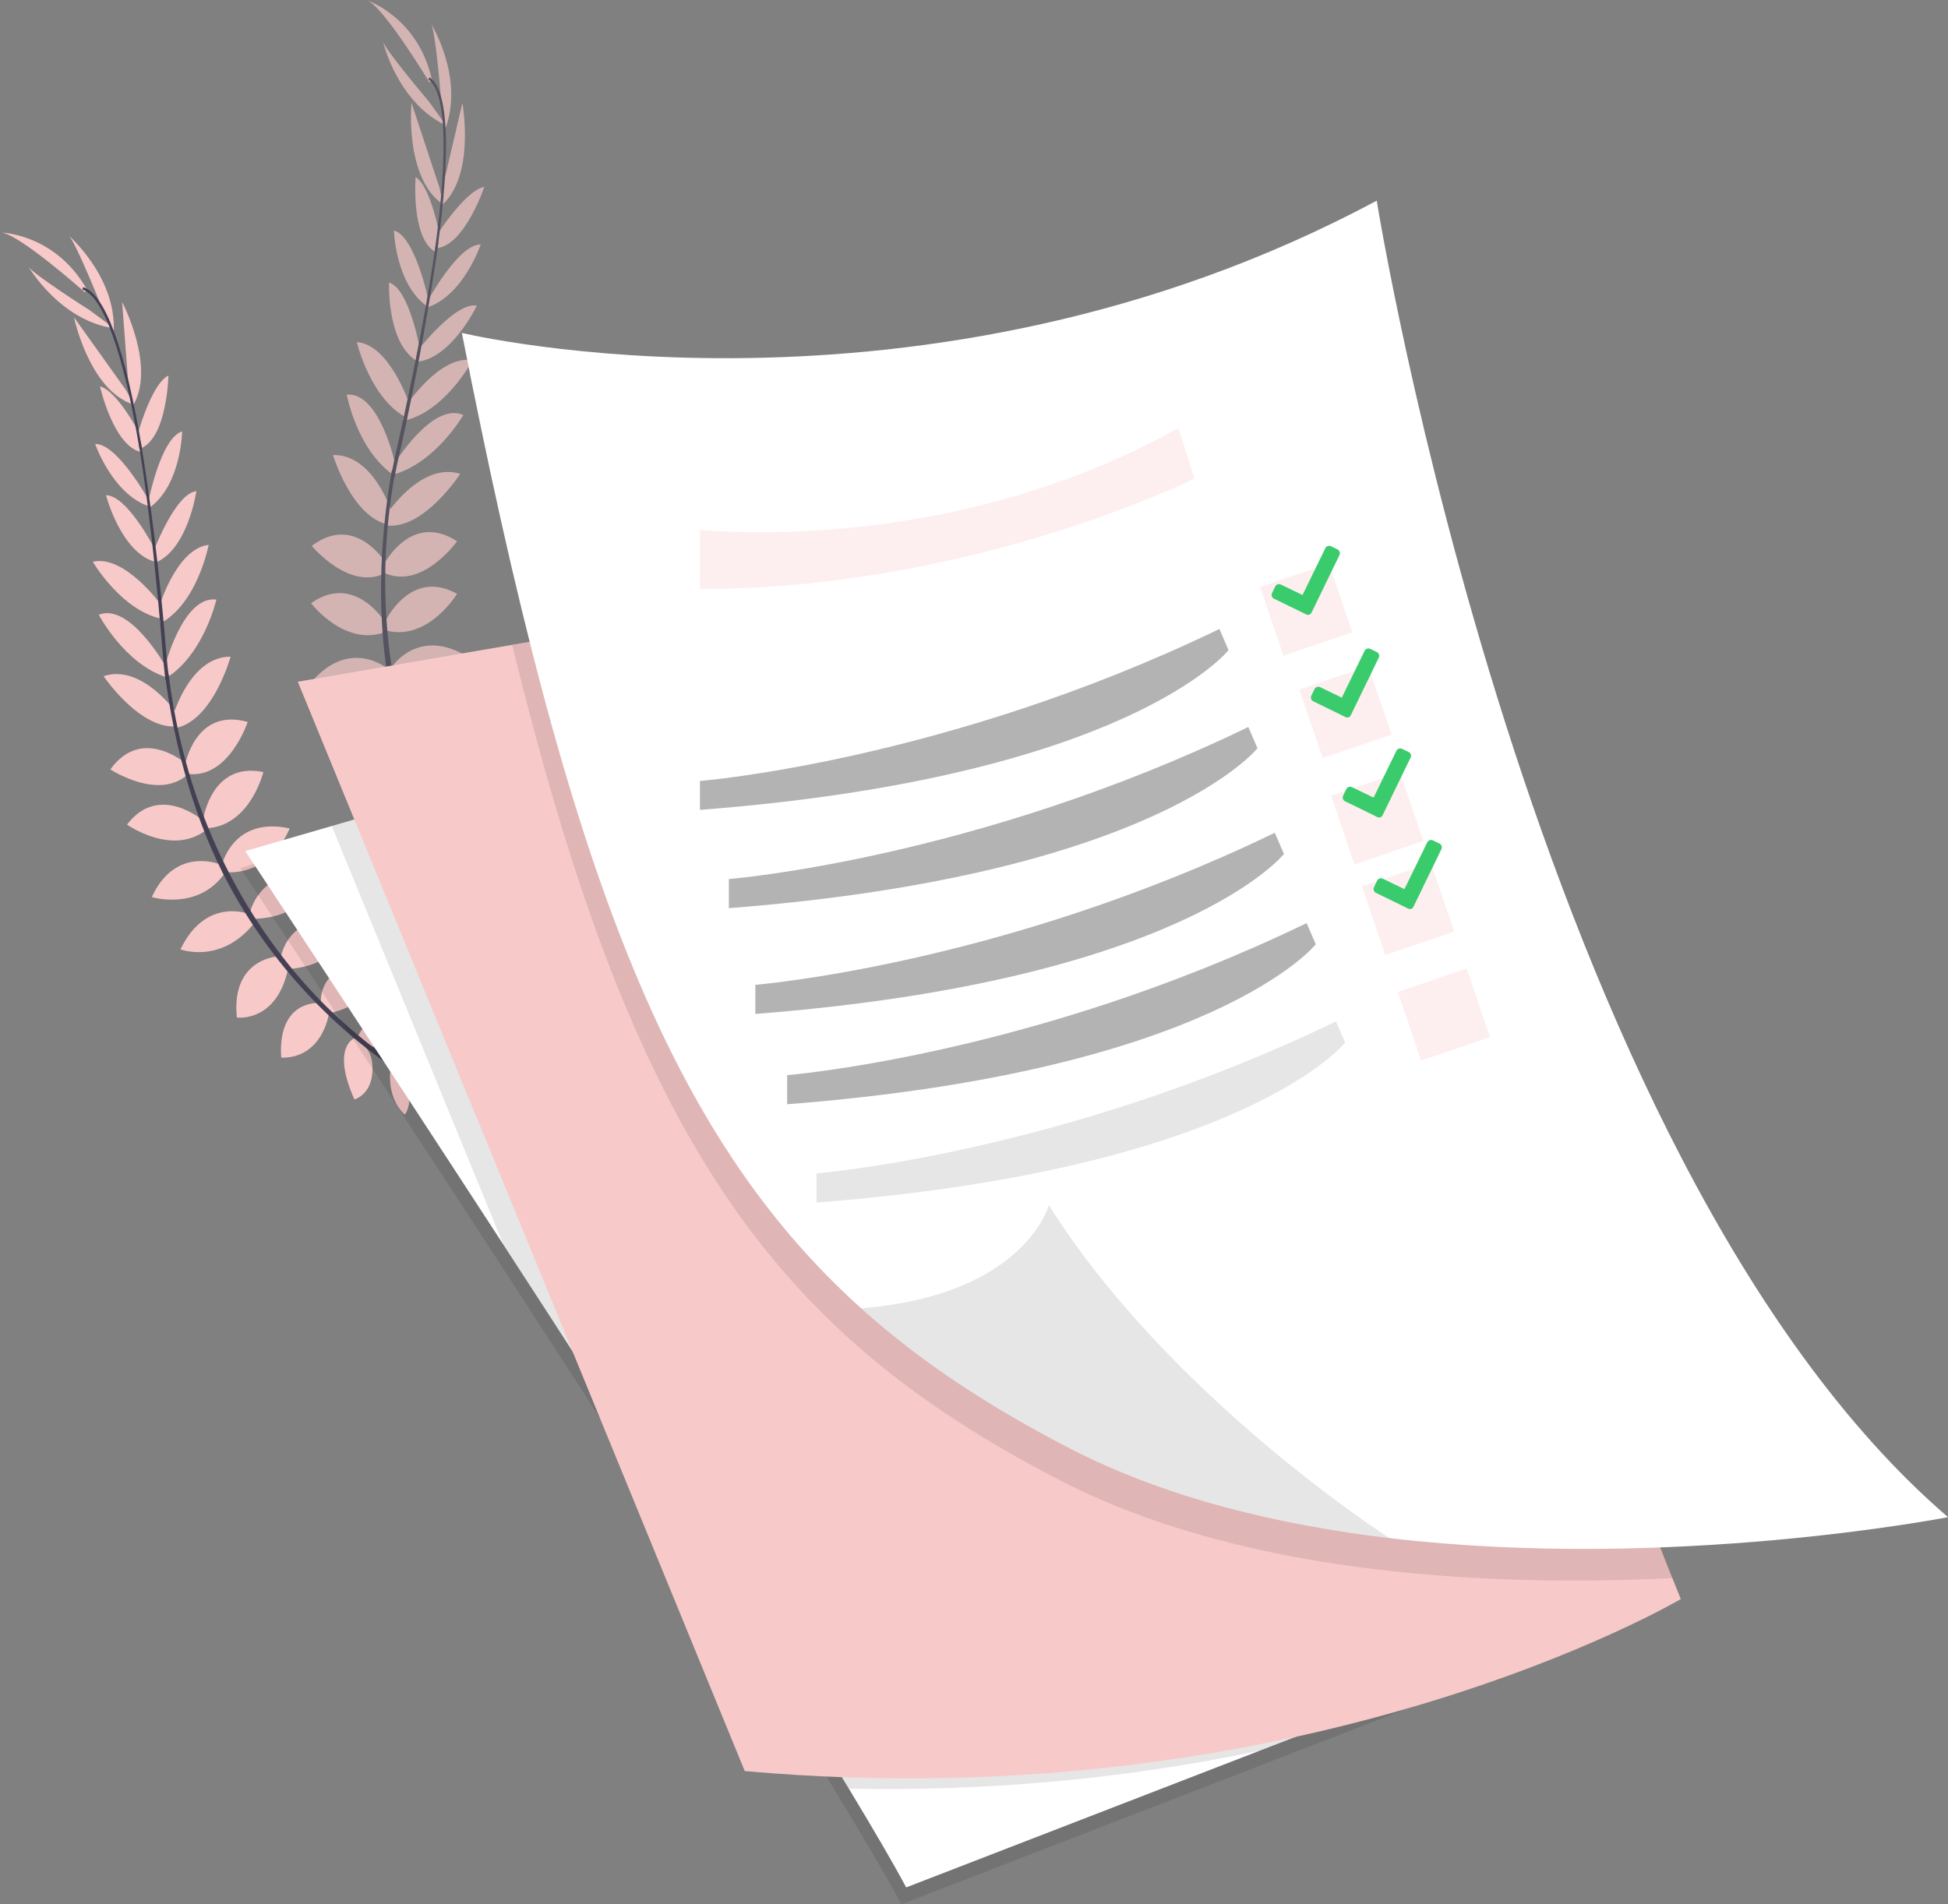 <?xml version="1.0" encoding="utf-8"?>
<!-- Generator: Adobe Illustrator 21.0.0, SVG Export Plug-In . SVG Version: 6.00 Build 0)  -->
<svg version="1.1" id="_x35_9904e4f-d552-4f96-882a-6a294bb87dd0"
	 xmlns="http://www.w3.org/2000/svg" xmlns:xlink="http://www.w3.org/1999/xlink" x="0px" y="0px" viewBox="0 0 808.5 790.5"
	 style="enable-background:new 0 0 808.5 790.5;" xml:space="preserve">
<rect x="0" y="0" width="808.5" height="790.5" fill="#808080" stroke="none"/>
<style type="text/css">
	.st0{fill:#F7CAC9;}
	.st1{fill:#444053;}
	.st2{opacity:0.7;}
	.st3{opacity:0.1;enable-background:new    ;}
	.st4{fill:#FFFFFF;}
	.st5{opacity:0.3;fill:#F7CAC9;enable-background:new    ;}
	.st6{opacity:0.3;enable-background:new    ;}
	.st7{fill:none;}
	.st8{fill:#3ACC6C;}
</style>
<title>to do list</title>
<path class="st0" d="M163.6,441.8c0,0,10.4-7.4,21.1-2.8c0,0-3,6.4-16.4,6.3L163.6,441.8z"/>
<path class="st0" d="M162.3,442.2c0,0-2.8,12.5,5.7,20.5c0,0,4.7-5.3-0.6-17.5L162.3,442.2z"/>
<path class="st0" d="M148.6,430.9c0,0,0.4-10.5,24.2-7.9c0,0,0.4,6.8-7.8,10.3C156.8,436.8,152.9,434.2,148.6,430.9z"/>
<path class="st0" d="M147.2,430.9c0,0-9.9,3.6-0.1,25.5c0,0,6.5-1.7,7.4-10.6C155.3,436.9,151.6,433.9,147.2,430.9z"/>
<path class="st0" d="M133.2,416.5c0,0-2-17.2,22.2-16.4c0,0,2.3,15.5-17.8,20.3L133.2,416.5z"/>
<path class="st0" d="M116.5,397.7c0,0,2.6-19.7,27-14.8c0,0,0.7,16.9-22.8,19.3L116.5,397.7z"/>
<path class="st0" d="M104,378c0,0,4.8-19.3,29-14.5c0,0-5,17.3-27.3,17.9L104,378z"/>
<path class="st0" d="M92.2,358.8c0,0,4.7-20,28-14.9c0,0-7,19.1-26.4,18.2L92.2,358.8z"/>
<path class="st0" d="M84.3,340.3c0,0,3.3-24.3,25-19.8c0,0-5.4,22.2-23.3,23.3L84.3,340.3z"/>
<path class="st0" d="M76.7,318c0,0,4.1-24.5,26.1-18.3c0,0-7.7,23.4-24.5,21.6L76.7,318z"/>
<path class="st0" d="M71.8,297.2c0,0,7-24.7,23.9-24.6c0,0-7.1,26-22.3,29.5L71.8,297.2z"/>
<path class="st0" d="M68.4,276.8c0,0,7.5-29.7,21.4-27.9c0,0-5.1,22.6-20.7,32.5L68.4,276.8z"/>
<path class="st0" d="M65.9,252.4c0,0,7.2-24.7,20.7-26.2c0,0-4.6,24.3-20.1,32.6L65.9,252.4z"/>
<path class="st0" d="M63.4,229.7c0,0,9.2-24.9,18.1-25.8c0,0-3.5,24.3-17.1,29.7L63.4,229.7z"/>
<path class="st0" d="M61.5,208.5c0,0,5.2-26.8,14.1-29.4c0,0-0.4,21.8-13.1,31.3L61.5,208.5z"/>
<path class="st0" d="M57,180.8c0,0,5.7-21.4,12.9-24.9c0,0-0.5,25-11,30L57,180.8z"/>
<path class="st0" d="M53.5,162.7l-2.8-37.3c0,0,14.6,27.7,4,43.8L53.5,162.7z"/>
<path class="st0" d="M41.6,126c0,0-10.8-26.9-13.2-28.3c0,0,19.8,17,18.8,39.8L41.6,126z"/>
<path class="st0" d="M132.5,416.4c0,0-17.3-1.6-15.8,22.6c0,0,15.6,1.9,19.9-18.3L132.5,416.4z"/>
<path class="st0" d="M115.6,397c0,0-19.8,0.7-17.3,25.4c0,0,16.8,2.3,21.4-20.9L115.6,397z"/>
<path class="st0" d="M103.9,379.6c0,0-18.3-7.8-29,14.5c0,0,16.9,6.4,30.7-11L103.9,379.6z"/>
<path class="st0" d="M91.8,359c0,0-18.8-8.3-28.8,13.4c0,0,19.4,5.9,30.4-10.1L91.8,359z"/>
<path class="st0" d="M84.6,340.9c0,0-18.4-16.3-31.9,1.4c0,0,18.6,13.2,32.8,2.3L84.6,340.9z"/>
<path class="st0" d="M77.7,317.4c0,0-18.5-16.6-31.9,2c0,0,20.6,13.5,32.6,1.6L77.7,317.4z"/>
<path class="st0" d="M73.6,296.4c0,0-14.6-21.1-30.6-15.7c0,0,15.1,22.4,30.6,20.8L73.6,296.4z"/>
<path class="st0" d="M68.8,276.7c0,0-14.9-26.7-27.8-21.5c0,0,10.8,20.6,28.3,26L68.8,276.7z"/>
<path class="st0" d="M66.8,251c0,0-15.1-20.9-28.3-17.8c0,0,12.5,21.3,29.9,23.9L66.8,251z"/>
<path class="st0" d="M64.9,229.1c0,0-11.9-23.6-20.9-23.5c0,0,6.2,23.7,20.3,27.6L64.9,229.1z"/>
<path class="st0" d="M61.9,207.9c0,0-13.2-23.9-22.4-23.6c0,0,7.1,20.6,22.1,25.8L61.9,207.9z"/>
<path class="st0" d="M59.1,182.2c0,0-9.9-19.8-17.6-21.8c0,0,5.5,24.4,16.8,27.2L59.1,182.2z"/>
<path class="st0" d="M52.4,162.1l-21.7-30.4c0,0,6.4,30.6,24.9,36.3L52.4,162.1z"/>
<path class="st0" d="M37.1,128.7c0,0-24.4-15.5-25.4-18.2c0,0,13,22.6,35.7,25.8L37.1,128.7z"/>
<path class="st0" d="M35.3,121.4c0,0-28.4-25.3-35.3-24.9c0,0,22.6,0.2,36,23.5L35.3,121.4z"/>
<path class="st1" d="M58.9,186.2l-1,0.2c-6.7-40.1-15.1-63.5-23.7-66.2l0.3-1C43.6,122,52.1,145.1,58.9,186.2z"/>
<path class="st1" d="M70.2,282.1l-1.5,0.2c-0.5-3.7-0.9-7.6-1.2-11.4c-2.7-33.3-6.1-63.8-9.9-86.6l0.8-1.1
	c3.8,22.9,7.9,54.3,10.6,87.6C69.3,274.6,69.7,278.4,70.2,282.1z"/>
<path class="st1" d="M192.5,459.9c-0.3-0.1-27.2-10.9-55.8-38.1c-16.7-15.9-30.9-34.4-41.8-54.7c-13.7-25.4-22.7-57-26.5-87.8
	l1.6,0.7c8.5,69.2,41.9,115.4,68,140.3c28.3,26.9,55,37.7,55.2,37.8L192.5,459.9z"/>
<g class="st2">
	<path class="st0" d="M205.5,378.4c0,0,12.1-4,21,3.6c0,0-4.8,5.2-17.5,1.1L205.5,378.4z"/>
	<path class="st0" d="M204.1,378.5c0,0-6.3,11.1-0.7,21.3c0,0,6-3.6,4.6-16.9L204.1,378.5z"/>
	<path class="st0" d="M194.4,363.6c0,0,3.5-9.9,25.5-0.4c0,0-1.6,6.6-10.5,7.5S197.5,368,194.4,363.6z"/>
	<path class="st0" d="M193,363.1c0,0-10.5,0.5-7.7,24.3c0,0,6.8,0.3,10.2-7.9S196.4,367.4,193,363.1z"/>
	<path class="st0" d="M183.9,345.2c0,0,3.2-17,26.1-9c0,0-2.4,15.5-23,14.1L183.9,345.2z"/>
	<path class="st0" d="M173.6,322.2c0,0,8.3-18,30.1-6.1c0,0-4.3,16.3-27.5,11.6L173.6,322.2z"/>
	<path class="st0" d="M167.5,299.8c0,0,10.4-17,32-5.2c0,0-10,15.1-31.4,9L167.5,299.8z"/>
	<path class="st0" d="M161.9,277.9c0,0,10.4-17.7,31.2-5.9c0,0-12.4,16.1-30.6,9.6L161.9,277.9z"/>
	<path class="st0" d="M159.9,258c0,0,10.3-22.3,29.8-11.5c0,0-11.8,19.6-29.2,15.3L159.9,258z"/>
	<path class="st0" d="M159.3,234.4c0,0,11.2-22.2,30.4-9.7c0,0-14.3,20-29.8,13.3L159.3,234.4z"/>
	<path class="st0" d="M160.8,213.1c0,0,14-21.5,30.2-16.4c0,0-14.6,22.7-30.1,21.5L160.8,213.1z"/>
	<path class="st0" d="M163.6,192.6c0,0,16-26.1,28.7-20.3c0,0-11.6,20.1-29.4,24.8L163.6,192.6z"/>
	<path class="st0" d="M168.5,168.5c0,0,14.2-21.5,27.6-18.9c0,0-11.6,21.8-28.9,25.1L168.5,168.5z"/>
	<path class="st0" d="M172.9,146.1c0,0,16.1-21,25-19.2c0,0-10.5,22.1-25.1,23.3L172.9,146.1z"/>
	<path class="st0" d="M177.3,125.3c0,0,12.9-24,22.2-23.8c0,0-6.9,20.7-21.8,26L177.3,125.3z"/>
	<path class="st0" d="M181.3,97.6c0,0,11.9-18.7,19.7-20c0,0-7.9,23.7-19.4,25.4L181.3,97.6z"/>
	<path class="st0" d="M183.4,79.2l8.5-36.4c0,0,5.7,30.8-9.2,43L183.4,79.2z"/>
	<path class="st0" d="M183,40.7c0,0-2.3-28.9-4.2-31c0,0,13.9,22.1,6.1,43.6L183,40.7z"/>
	<path class="st0" d="M183.3,345c0,0-16-6.6-21.8,16.9c0,0,14.3,6.5,24.4-11.6L183.3,345z"/>
	<path class="st0" d="M173,321.4c0,0-19.1-5.2-24,19.2c0,0,15.3,7.2,26.6-13.6L173,321.4z"/>
	<path class="st0" d="M166.9,301.3c0,0-15.2-12.8-32,5.2c0,0,14.2,11.1,32.6-1.4L166.9,301.3z"/>
	<path class="st0" d="M161.5,278c0,0-15.5-13.5-31.5,4.3c0,0,16.8,11.4,32-0.6L161.5,278z"/>
	<path class="st0" d="M160,258.5c0,0-12.7-21-30.9-8.1c0,0,13.9,18.2,30.7,12L160,258.5z"/>
	<path class="st0" d="M160.4,234.1c0,0-12.7-21.4-31-7.5c0,0,15.6,19,30.7,11.2L160.4,234.1z"/>
	<path class="st0" d="M162.7,212.9c0,0-7.6-24.5-24.5-24c0,0,7.8,25.9,23.1,28.9L162.7,212.9z"/>
	<path class="st0" d="M164,192.6c0,0-6.3-29.9-20.1-28.8c0,0,4.2,22.8,19.3,33.3L164,192.6z"/>
	<path class="st0" d="M169.8,167.4c0,0-8.2-24.4-21.7-25.4c0,0,5.6,24.1,21.4,31.8L169.8,167.4z"/>
	<path class="st0" d="M174.5,146c0,0-4.4-26.1-13-28.7c0,0-1.1,24.5,11.2,32.4L174.5,146z"/>
	<path class="st0" d="M177.9,124.9c0,0-5.5-26.8-14.4-29.2c0,0,0.6,21.8,13.4,31.2L177.9,124.9z"/>
	<path class="st0" d="M182.8,99.6c0,0-3.6-21.9-10.3-26.1c0,0-2,24.9,8,31L182.8,99.6z"/>
	<path class="st0" d="M182.5,78.2l-11.7-35.5c0,0-3,31.1,13,42.1L182.5,78.2z"/>
	<path class="st0" d="M177.8,41.9c0,0-18.7-22.1-18.9-24.9c0,0,5.7,25.4,26.4,35.2L177.8,41.9z"/>
	<path class="st0" d="M178.3,34.3c0,0-19.6-32.5-26.3-34.3c0,0,21.5,6.9,27.3,33.2L178.3,34.3z"/>
	<path class="st1" d="M181.6,103.2l-1-0.1c5.5-40.2,4.5-65.2-2.9-70.2l0.6-0.8C186.1,37.4,187.2,62,181.6,103.2z"/>
	<path class="st1" d="M163.8,198.2l-1.5-0.3c0.7-3.7,1.4-7.5,2.3-11.2c7.3-32.6,13.1-62.7,16.3-85.6l1.1-0.8
		c-3.2,23-8.6,54.1-15.9,86.8C165.2,190.7,164.4,194.5,163.8,198.2z"/>
	<path class="st1" d="M227.6,404.3c-0.2-0.2-22.7-18.5-42-53c-11.3-20.2-19.2-42-23.7-64.7c-5.5-28.3-4.7-61.1,0.8-91.7l1.3,1.1
		c-12.5,68.6,5.7,122.7,23.2,154.2c19,34.1,41.3,52.3,41.5,52.5L227.6,404.3z"/>
</g>
<path class="st3" d="M621,695l-100.3,38.8l-146.6,56.7c-5.5-10.3-13.7-24.3-23.8-41c-34.7-57.5-92.2-147.1-143.3-225.7
	C149.3,435.1,99.7,360.3,99.7,360.3l35.9-10.4L429,264.8L621,695z"/>
<path class="st4" d="M623,688l-100.3,38.8l-146.6,56.7c-5.5-10.3-13.7-24.3-23.8-41c-34.7-57.5-92.2-147.1-143.3-225.7
	c-57.6-88.6-107.2-163.5-107.2-163.5l35.9-10.4L431,257.8L623,688z"/>
<path class="st3" d="M623,688l-100.3,38.8c-56,11.7-113.2,16.9-170.4,15.7c-34.7-57.5-92.2-147.1-143.3-225.7l-71.3-173.9L431,257.8
	L623,688z"/>
<path class="st0" d="M697.6,663.8c0,0-155.8,92.2-388.5,71.4L123.6,283l88.9-15.3L519.8,215l174.3,440.1L697.6,663.8z"/>
<path class="st3" d="M694.2,655.1c-36.7,1.8-79.1,1.6-121.9-3.5c-46.2-5.4-92.7-16.6-132.6-37.2c-33.3-17.2-61.8-35.8-86.7-58.2
	C288.5,498.1,248.5,415,212.6,267.8L519.8,215L694.2,655.1z"/>
<path class="st4" d="M808.5,629.8c0,0-114.9,22.5-231.8,8.7c-46.2-5.5-92.7-16.6-132.6-37.2c-33.3-17.2-61.8-35.8-86.7-58.2
	c-80-72-122.2-182.2-165.7-404.9c0,0,191,46.1,379.7-54.9C571.4,83.3,635.1,480.6,808.5,629.8z"/>
<path class="st3" d="M576.7,638.5c-46.2-5.5-92.7-16.6-132.6-37.2c-33.3-17.2-61.8-35.8-86.7-58.2c68.1-5.5,77.9-42.8,77.9-42.8
	C485.8,580.4,576.7,638.5,576.7,638.5z"/>
<path class="st5" d="M290.5,219.9c0,0,102.6,11.7,198.6-42.3l6.6,21.1c0,0-91.9,45.8-205.2,45.8V219.9z"/>
<path class="st6" d="M290.5,324.2c0,0,102-8.2,215.6-63.1l3.8,8.8c0,0-41.8,52.6-219.4,66.3V324.2z"/>
<path class="st6" d="M302.6,364.9c0,0,102-8.2,215.5-63.1l3.8,8.8c0,0-41.8,52.6-219.4,66.4V364.9z"/>
<path class="st6" d="M313.6,408.8c0,0,102-8.2,215.5-63.1l3.8,8.8c0,0-41.8,52.6-219.4,66.4V408.8z"/>
<path class="st6" d="M326.8,446.3c0,0,102-8.2,215.5-63.1l3.8,8.8c0,0-41.8,52.6-219.4,66.4V446.3z"/>
<path class="st3" d="M338.9,487.1c0,0,102-8.2,215.6-63.1l3.8,8.8c0,0-41.8,52.6-219.4,66.4L338.9,487.1z"/>
<rect x="526.9" y="237.8" transform="matrix(0.947 -0.322 0.322 0.947 -52.573 188.164)" class="st5" width="30.2" height="30.1"/>
<rect x="543.2" y="280.3" transform="matrix(0.947 -0.322 0.322 0.947 -65.39 195.662)" class="st5" width="30.2" height="30.1"/>
<rect x="569.2" y="362" transform="matrix(0.947 -0.322 0.322 0.947 -90.33 208.41)" class="st5" width="30.2" height="30.1"/>
<rect x="584.1" y="405.8" transform="matrix(0.947 -0.322 0.322 0.947 -103.665 215.562)" class="st5" width="30.2" height="30.1"/>
<rect x="556.4" y="324.4" transform="matrix(0.947 -0.322 0.322 0.947 -78.899 202.282)" class="st5" width="30.2" height="30.1"/>
<path class="st7" d="M840.1,519.1"/>
<path class="st8" d="M542.2,255.1l-13.5-6.6c-0.8-0.4-1.1-1.4-0.8-2.2c0,0,0,0,0,0l1.4-2.9c0.4-0.8,1.4-1.1,2.2-0.8c0,0,0,0,0,0
	l9.1,4.4l9.5-19.5c0.4-0.8,1.4-1.1,2.2-0.8l2.9,1.4c0.8,0.4,1.1,1.4,0.8,2.2c0,0,0,0,0,0l-11.6,23.9
	C544,255.1,543,255.5,542.2,255.1C542.2,255.1,542.2,255.1,542.2,255.1z"/>
<path class="st8" d="M571.7,339.2l-13.5-6.6c-0.8-0.4-1.1-1.4-0.8-2.2c0,0,0,0,0,0l1.4-2.9c0.4-0.8,1.4-1.1,2.2-0.8l9.1,4.4
	l9.5-19.5c0.4-0.8,1.4-1.1,2.2-0.8l2.9,1.4c0.8,0.4,1.2,1.4,0.8,2.2c0,0,0,0,0,0l-11.6,23.9C573.5,339.3,572.5,339.6,571.7,339.2
	L571.7,339.2z"/>
<path class="st8" d="M558.5,297.7l-13.5-6.6c-0.8-0.4-1.1-1.4-0.8-2.2l1.4-2.9c0.4-0.8,1.4-1.1,2.2-0.8c0,0,0,0,0,0l9.1,4.4
	l9.5-19.5c0.4-0.8,1.4-1.1,2.2-0.8c0,0,0,0,0,0l2.9,1.4c0.8,0.4,1.1,1.4,0.8,2.2L560.6,297C560.2,297.8,559.3,298.1,558.5,297.7
	C558.5,297.7,558.5,297.7,558.5,297.7L558.5,297.7z"/>
<path class="st8" d="M584.5,377.2l-13.5-6.6c-0.8-0.4-1.1-1.4-0.8-2.2c0,0,0,0,0,0l1.4-2.9c0.4-0.8,1.4-1.1,2.2-0.8c0,0,0,0,0,0
	l9.1,4.4l9.5-19.5c0.4-0.8,1.4-1.1,2.2-0.8l2.9,1.4c0.8,0.4,1.1,1.4,0.8,2.2c0,0,0,0,0,0l-11.6,23.9
	C586.3,377.3,585.3,377.6,584.5,377.2z"/>
</svg>
